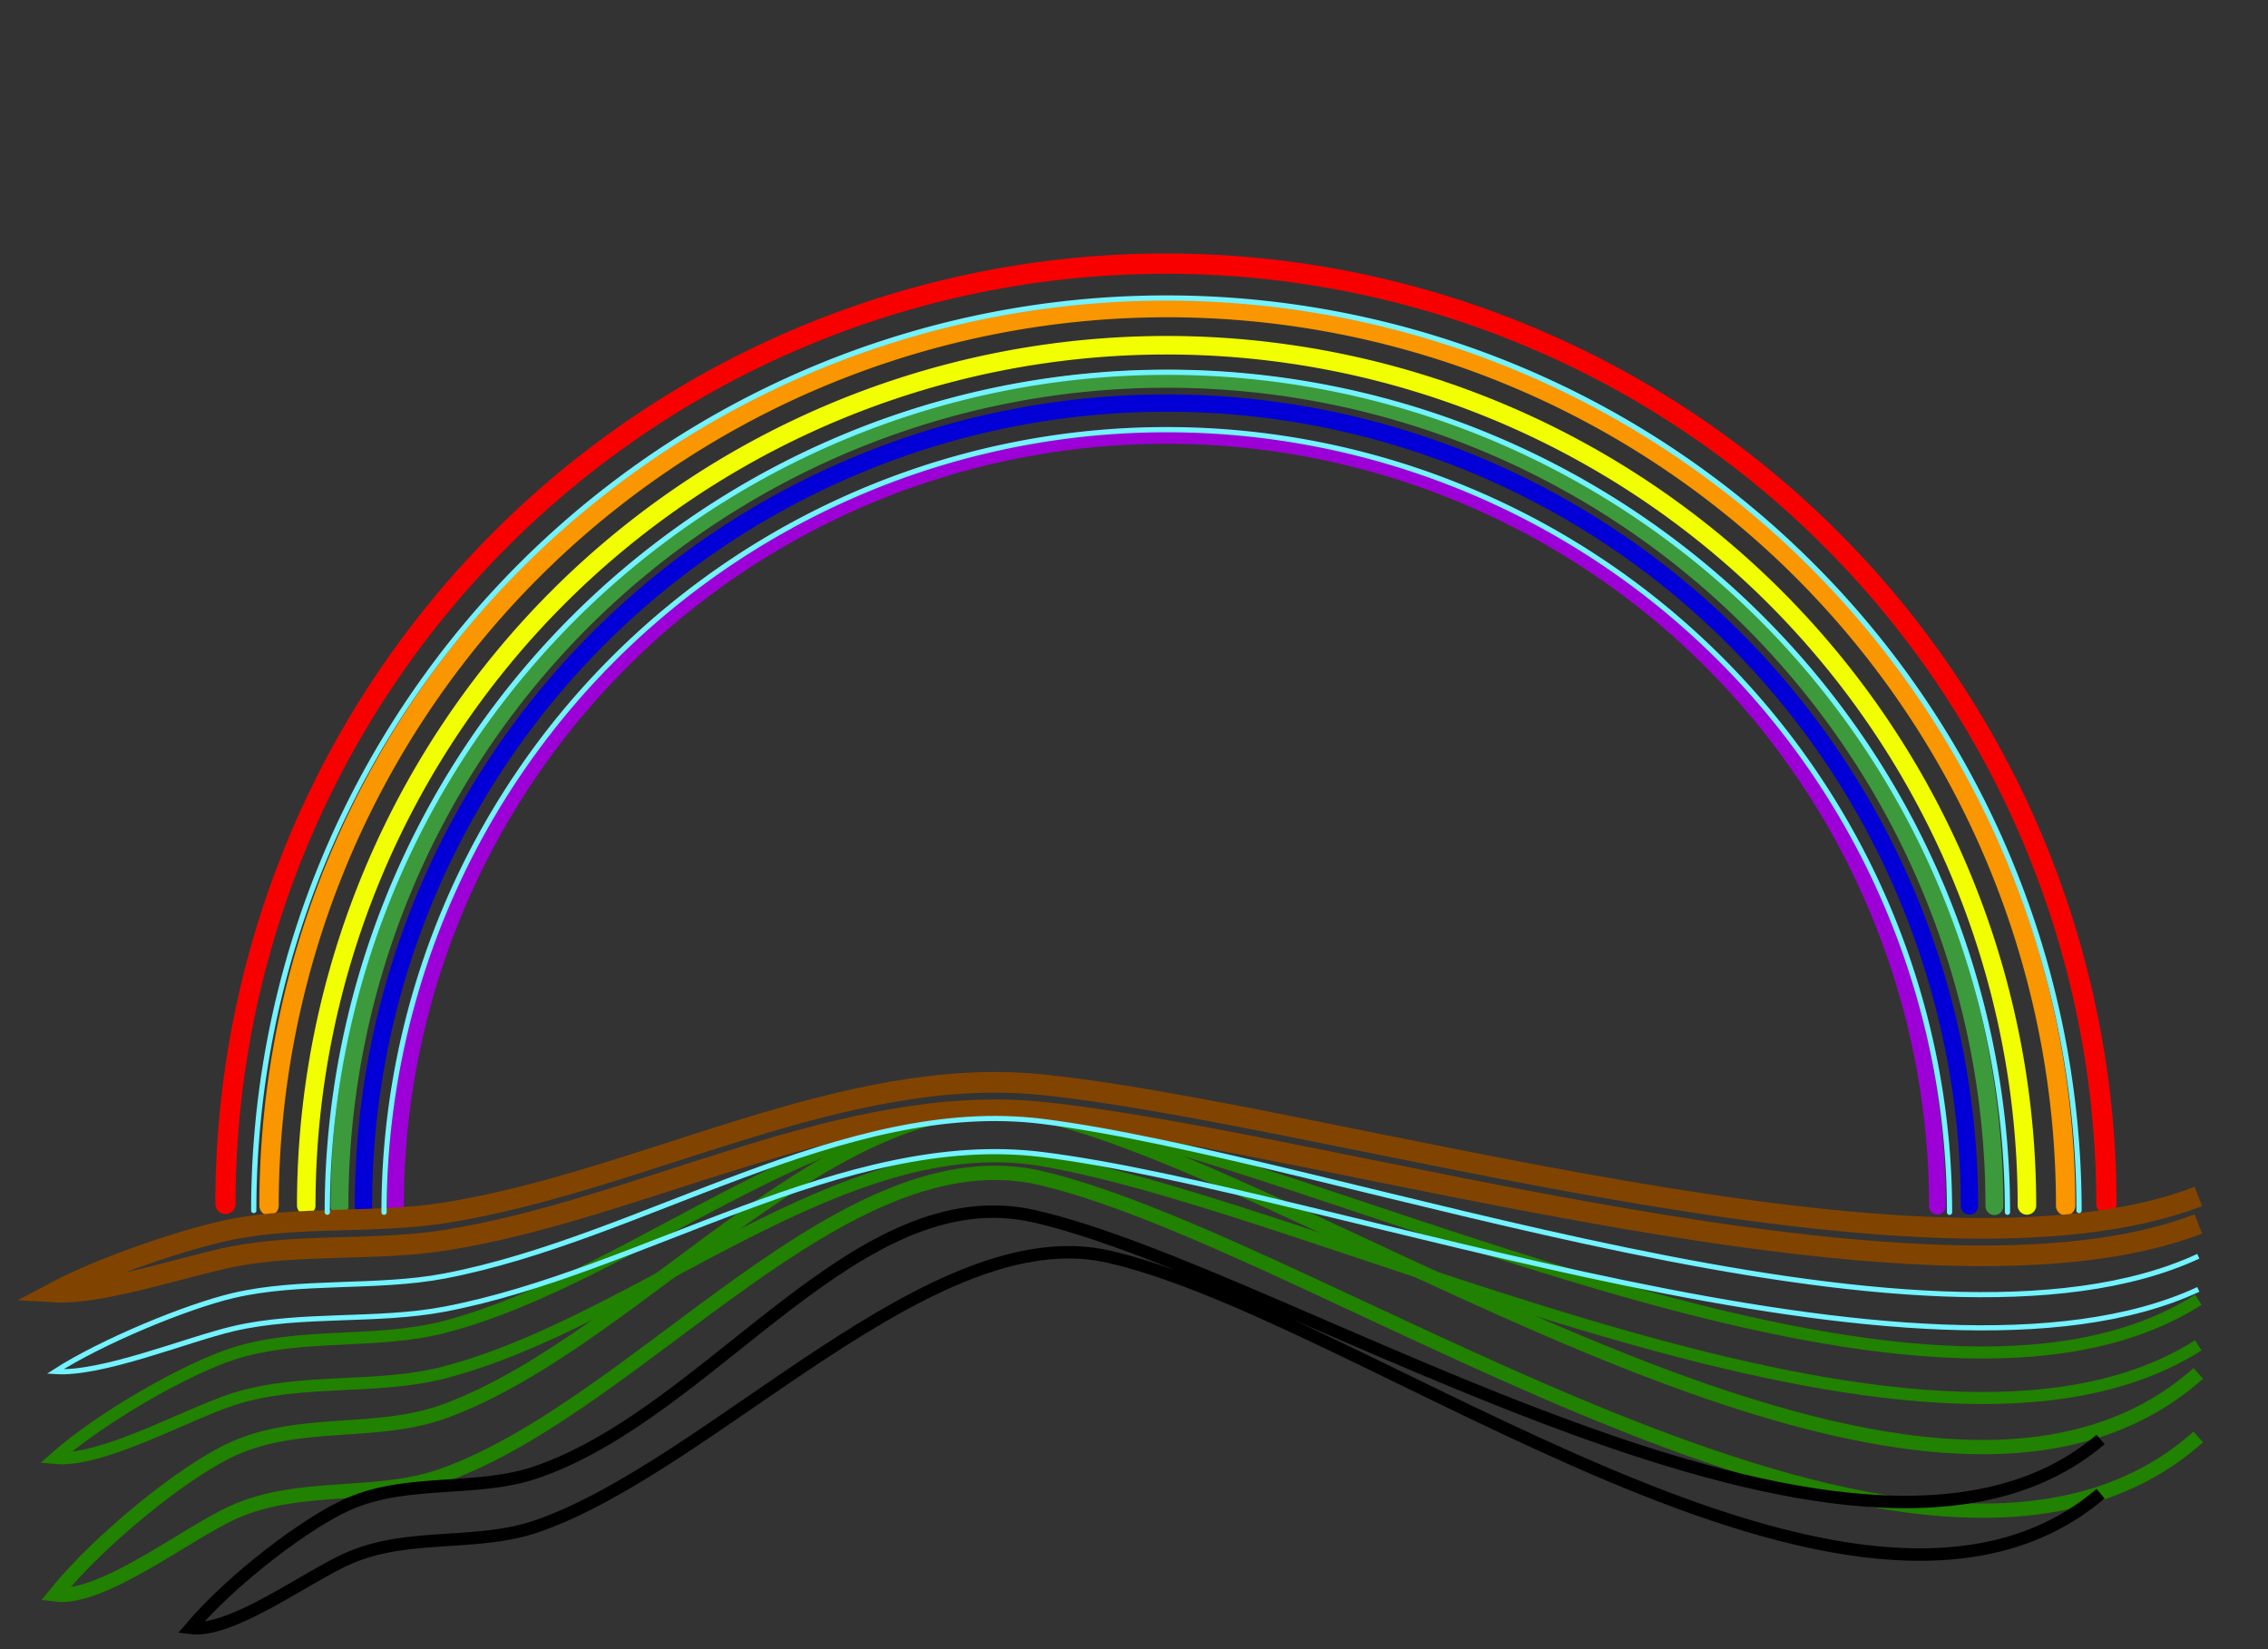 <?xml version="1.0" encoding="UTF-8" standalone="no"?>
<!-- Created with Inkscape (http://www.inkscape.org/) -->

<svg
   xmlns:dc="http://purl.org/dc/elements/1.1/"
   xmlns:cc="http://creativecommons.org/ns#"
   xmlns:rdf="http://www.w3.org/1999/02/22-rdf-syntax-ns#"
   xmlns:svg="http://www.w3.org/2000/svg"
   xmlns="http://www.w3.org/2000/svg"
   xmlns:sodipodi="http://sodipodi.sourceforge.net/DTD/sodipodi-0.dtd"
   xmlns:inkscape="http://www.inkscape.org/namespaces/inkscape"
   width="990px"
   height="720px"
   id="svg3648"
   version="1.1"
   inkscape:version="0.48.1 r9760"
   sodipodi:docname="Rainbow.svg">
  <rect width="100%" height="100%" fill="#333333" stroke="none"/>
  <sodipodi:namedview
     inkscape:document-units="in"
     pagecolor="#ffffff"
     bordercolor="#666666"
     borderopacity="1.0"
     inkscape:pageopacity="0.0"
     inkscape:pageshadow="2"
     inkscape:zoom="1.1458333"
     inkscape:cx="541.25455"
     inkscape:cy="343.78201"
     inkscape:current-layer="layer0"
     id="namedview3652"
     showgrid="false"
     inkscape:window-width="1676"
     inkscape:window-height="1006"
     inkscape:window-x="0"
     inkscape:window-y="0"
     inkscape:window-maximized="1" />
  <defs
     id="defs3650" />
  <g
     inkscape:label="4-Yellow"
     id="layer4"
     inkscape:groupmode="layer">
    <path
       transform="matrix(-1.02,0,0,-1.02,1399.406,1371.944)"
       sodipodi:open="true"
       sodipodi:end="3.1415927"
       sodipodi:start="0"
       d="m 1240.909,829.091 a 368.182,368.182 0 1 1 -736.364,-2e-5"
       sodipodi:ry="368.18182"
       sodipodi:rx="368.18182"
       sodipodi:cy="829.09088"
       sodipodi:cx="872.72729"
       id="path4437"
       style="color:#000000;fill:none;stroke:#f1ff01;stroke-width:7.933;stroke-linecap:round;stroke-linejoin:bevel;stroke-miterlimit:4;stroke-opacity:1;stroke-dasharray:none;stroke-dashoffset:0;marker:none;visibility:visible;display:inline;overflow:visible;enable-background:accumulate"
       sodipodi:type="arc" />
  </g>
  <g
     inkscape:label="3-Orange"
     id="layer3"
     inkscape:groupmode="layer">
    <path
       sodipodi:type="arc"
       style="color:#000000;fill:none;stroke:#f99600;stroke-width:7.933;stroke-linecap:round;stroke-linejoin:bevel;stroke-miterlimit:4;stroke-opacity:1;stroke-dasharray:none;stroke-dashoffset:0;marker:none;visibility:visible;display:inline;overflow:visible;enable-background:accumulate"
       id="path4435"
       sodipodi:cx="872.72729"
       sodipodi:cy="829.09088"
       sodipodi:rx="368.18182"
       sodipodi:ry="368.18182"
       d="m 1240.909,829.091 a 368.182,368.182 0 1 1 -736.364,-2e-5"
       sodipodi:start="0"
       sodipodi:end="3.1415927"
       sodipodi:open="true"
       transform="matrix(-1.065,0,0,-1.065,1439.011,1409.388)" />
  </g>
  <g
     inkscape:label="2-Red"
     id="layer2"
     inkscape:groupmode="layer">
    <path
       transform="matrix(-1.115,0,0,-1.115,1482.026,1450.056)"
       sodipodi:open="true"
       sodipodi:end="3.1415927"
       sodipodi:start="0"
       d="m 1240.909,829.091 a 368.182,368.182 0 1 1 -736.364,-2e-5"
       sodipodi:ry="368.18182"
       sodipodi:rx="368.18182"
       sodipodi:cy="829.09088"
       sodipodi:cx="872.72729"
       id="path3665"
       style="color:#000000;fill:none;stroke:#f90000;stroke-width:7.933;stroke-linecap:round;stroke-linejoin:bevel;stroke-miterlimit:4;stroke-opacity:1;stroke-dasharray:none;stroke-dashoffset:0;marker:none;visibility:visible;display:inline;overflow:visible;enable-background:accumulate"
       sodipodi:type="arc" />
  </g>
  <g
     inkscape:label="5-Green"
     id="layer5"
     inkscape:groupmode="layer">
    <path
       sodipodi:type="arc"
       style="color:#000000;fill:none;stroke:#3c9a3c;stroke-width:7.933;stroke-linecap:round;stroke-linejoin:bevel;stroke-miterlimit:4;stroke-opacity:1;stroke-dasharray:none;stroke-dashoffset:0;marker:none;visibility:visible;display:inline;overflow:visible;enable-background:accumulate"
       id="path4439"
       sodipodi:cx="872.72729"
       sodipodi:cy="829.09088"
       sodipodi:rx="368.18182"
       sodipodi:ry="368.18182"
       d="m 1240.909,829.091 a 368.182,368.182 0 1 1 -736.364,-2e-5"
       sodipodi:start="0"
       sodipodi:end="3.1415927"
       sodipodi:open="true"
       transform="matrix(-0.981,0,0,-0.981,1365.527,1339.913)" />
    <path
       id="path4558-1"
       style="fill:none;stroke:#218100;stroke-width:6.232;stroke-linecap:butt;stroke-linejoin:miter;stroke-miterlimit:4;stroke-opacity:1;stroke-dasharray:none"
       d="M 959.582,599.602 C 839.896,706.12 580.538,516.565 454.79,486.651 c -86.527,-20.583 -174.585,98.006 -260.73,129.48 -29.64,10.829 -62.783,3.111 -92.185,16.337 -20.56,9.249 -57.466,38.593 -77.824,63.665 20.359,2.696 57.264,-26.648 77.824,-35.897 29.401,-13.226 62.545,-5.507 92.185,-16.337 86.145,-31.474 174.203,-150.063 260.73,-129.48 125.749,29.914 385.107,219.469 504.793,112.95"
       inkscape:connector-curvature="0"
       sodipodi:nodetypes="cssscsssc" />
    <path
       sodipodi:nodetypes="cssscsssc"
       inkscape:connector-curvature="0"
       d="m 959.582,567.466 c -119.686,76.214 -379.044,-59.412 -504.793,-80.815 -86.527,-14.727 -174.585,70.122 -260.73,92.642 -29.64,7.748 -62.783,2.226 -92.185,11.689 -20.56,6.617 -57.466,27.613 -77.824,45.552 20.359,1.929 57.264,-19.067 77.824,-25.684 29.401,-9.463 62.545,-3.94 92.185,-11.689 86.145,-22.52 174.203,-107.369 260.73,-92.642 125.749,21.403 385.107,157.029 504.793,80.815"
       style="fill:none;stroke:#218100;stroke-width:5.271;stroke-linecap:butt;stroke-linejoin:miter;stroke-miterlimit:4;stroke-opacity:1;stroke-dasharray:none"
       id="path4596" />
  </g>
  <g
     inkscape:label="6-Blue"
     id="layer6"
     inkscape:groupmode="layer">
    <path
       transform="matrix(-0.952,0,0,-0.952,1339.998,1315.776)"
       sodipodi:open="true"
       sodipodi:end="3.1415927"
       sodipodi:start="0"
       d="m 1240.909,829.091 a 368.182,368.182 0 1 1 -736.364,-2e-5"
       sodipodi:ry="368.18182"
       sodipodi:rx="368.18182"
       sodipodi:cy="829.09088"
       sodipodi:cx="872.72729"
       id="path4441"
       style="color:#000000;fill:none;stroke:#0200d6;stroke-width:7.933;stroke-linecap:round;stroke-linejoin:bevel;stroke-miterlimit:4;stroke-opacity:1;stroke-dasharray:none;stroke-dashoffset:0;marker:none;visibility:visible;display:inline;overflow:visible;enable-background:accumulate"
       sodipodi:type="arc" />
  </g>
  <g
     inkscape:label="7-Violet"
     id="layer7"
     inkscape:groupmode="layer">
    <path
       sodipodi:type="arc"
       style="color:#000000;fill:none;stroke:#9d00d6;stroke-width:7.933;stroke-linecap:round;stroke-linejoin:bevel;stroke-miterlimit:4;stroke-opacity:1;stroke-dasharray:none;stroke-dashoffset:0;marker:none;visibility:visible;display:inline;overflow:visible;enable-background:accumulate"
       id="path4443"
       sodipodi:cx="872.72729"
       sodipodi:cy="829.09088"
       sodipodi:rx="368.18182"
       sodipodi:ry="368.18182"
       d="m 1240.909,829.091 a 368.182,368.182 0 1 1 -736.364,-2e-5"
       sodipodi:start="0"
       sodipodi:end="3.1415927"
       sodipodi:open="true"
       transform="matrix(-0.914,0,0,-0.914,1306.837,1284.424)" />
  </g>
  <g
     inkscape:label="8-Brown"
     id="layer8"
     inkscape:groupmode="layer">
    <path
       sodipodi:nodetypes="cssscsssc"
       inkscape:connector-curvature="0"
       d="m 959.582,522.369 c -119.686,46.033 -379.044,-35.885 -504.793,-48.812 -86.527,-8.895 -174.585,42.354 -260.73,55.956 -29.64,4.68 -62.783,1.344 -92.185,7.06 -20.56,3.997 -57.466,16.678 -77.824,27.513 20.359,1.165 57.264,-11.516 77.824,-15.513 29.401,-5.716 62.545,-2.38 92.185,-7.06 86.145,-13.602 174.203,-64.851 260.73,-55.956 125.749,12.927 385.107,94.845 504.793,48.812"
       style="fill:none;stroke:#814400;stroke-width:9;stroke-linecap:butt;stroke-linejoin:miter;stroke-miterlimit:4;stroke-opacity:1;stroke-dasharray:none"
       id="path4555" />
  </g>
  <g
     inkscape:label="1-Black"
     id="layer1"
     inkscape:groupmode="layer">
    <path
       sodipodi:nodetypes="cssscsssc"
       inkscape:connector-curvature="0"
       d="M 916.918,628.458 C 810.257,719.236 563.465,556.487 451.401,530.994 374.291,513.452 311.474,615.721 234.704,642.545 c -26.414,9.229 -55.951,2.651 -82.153,13.922 -18.323,7.882 -51.212,32.89 -69.355,54.257 18.143,2.298 51.032,-22.71 69.355,-30.592 26.202,-11.271 55.739,-4.694 82.153,-13.922 C 311.474,639.386 406.813,531.094 483.923,548.635 595.987,574.129 810.257,742.9 916.918,652.122"
       style="fill:none;stroke:#000000;stroke-width:5.431;stroke-linecap:butt;stroke-linejoin:miter;stroke-miterlimit:4;stroke-opacity:1;stroke-dasharray:none"
       id="path4598" />
  </g>
  <g
     inkscape:label="0-Water Wash"
     id="layer0"
     inkscape:groupmode="layer"
     style="display:inline">
    <path
       id="path4558"
       style="fill:none;stroke:#73f2ff;stroke-width:2.25;stroke-linecap:butt;stroke-linejoin:miter;stroke-miterlimit:4;stroke-opacity:1;stroke-dasharray:none"
       d="m 959.582,548.457 c -119.686,55.546 -379.044,-43.301 -504.793,-58.9 -86.527,-10.734 -174.585,51.107 -260.73,67.52 -29.64,5.647 -62.783,1.622 -92.185,8.519 -20.56,4.823 -57.466,20.125 -77.824,33.199 20.359,1.406 57.264,-13.896 77.824,-18.719 29.401,-6.897 62.545,-2.872 92.185,-8.519 86.145,-16.413 174.203,-78.253 260.73,-67.52 125.749,15.599 385.107,114.447 504.793,58.9"
       inkscape:connector-curvature="0"
       sodipodi:nodetypes="cssscsssc" />
    <path
       sodipodi:type="arc"
       style="color:#000000;fill:none;stroke:#73f2ff;stroke-width:2.112;stroke-linecap:round;stroke-linejoin:bevel;stroke-miterlimit:4;stroke-opacity:1;stroke-dasharray:none;stroke-dashoffset:0;marker:none;visibility:visible;display:inline;overflow:visible;enable-background:accumulate"
       id="path4435-0"
       sodipodi:cx="872.72729"
       sodipodi:cy="829.09088"
       sodipodi:rx="368.18182"
       sodipodi:ry="368.18182"
       d="m 1240.909,829.091 a 368.182,368.182 0 1 1 -736.364,-2e-5"
       sodipodi:start="0"
       sodipodi:end="3.1415927"
       sodipodi:open="true"
       transform="matrix(-1.082,0,0,-1.082,1453.429,1425.558)" />
    <path
       sodipodi:type="arc"
       style="color:#000000;fill:none;stroke:#73f2ff;stroke-width:2.293;stroke-linecap:round;stroke-linejoin:bevel;stroke-miterlimit:4;stroke-opacity:1;stroke-dasharray:none;stroke-dashoffset:0;marker:none;visibility:visible;display:inline;overflow:visible;enable-background:accumulate"
       id="path4439-2"
       sodipodi:cx="872.72729"
       sodipodi:cy="829.09088"
       sodipodi:rx="368.18182"
       sodipodi:ry="368.18182"
       d="m 1240.909,829.091 a 368.182,368.182 0 1 1 -736.364,-2e-5"
       sodipodi:start="0"
       sodipodi:end="3.1415927"
       sodipodi:open="true"
       transform="matrix(-0.996,0,0,-0.996,1378.806,1355.006)" />
    <path
       sodipodi:type="arc"
       style="color:#000000;fill:none;stroke:#73f2ff;stroke-width:2.462;stroke-linecap:round;stroke-linejoin:bevel;stroke-miterlimit:4;stroke-opacity:1;stroke-dasharray:none;stroke-dashoffset:0;marker:none;visibility:visible;display:inline;overflow:visible;enable-background:accumulate"
       id="path4443-7"
       sodipodi:cx="872.72729"
       sodipodi:cy="829.09088"
       sodipodi:rx="368.18182"
       sodipodi:ry="368.18182"
       d="m 1240.909,829.091 a 368.182,368.182 0 1 1 -736.364,-2e-5"
       sodipodi:start="0"
       sodipodi:end="3.1415927"
       sodipodi:open="true"
       transform="matrix(-0.928,0,0,-0.928,1319.205,1298.656)" />
  </g>
</svg>
